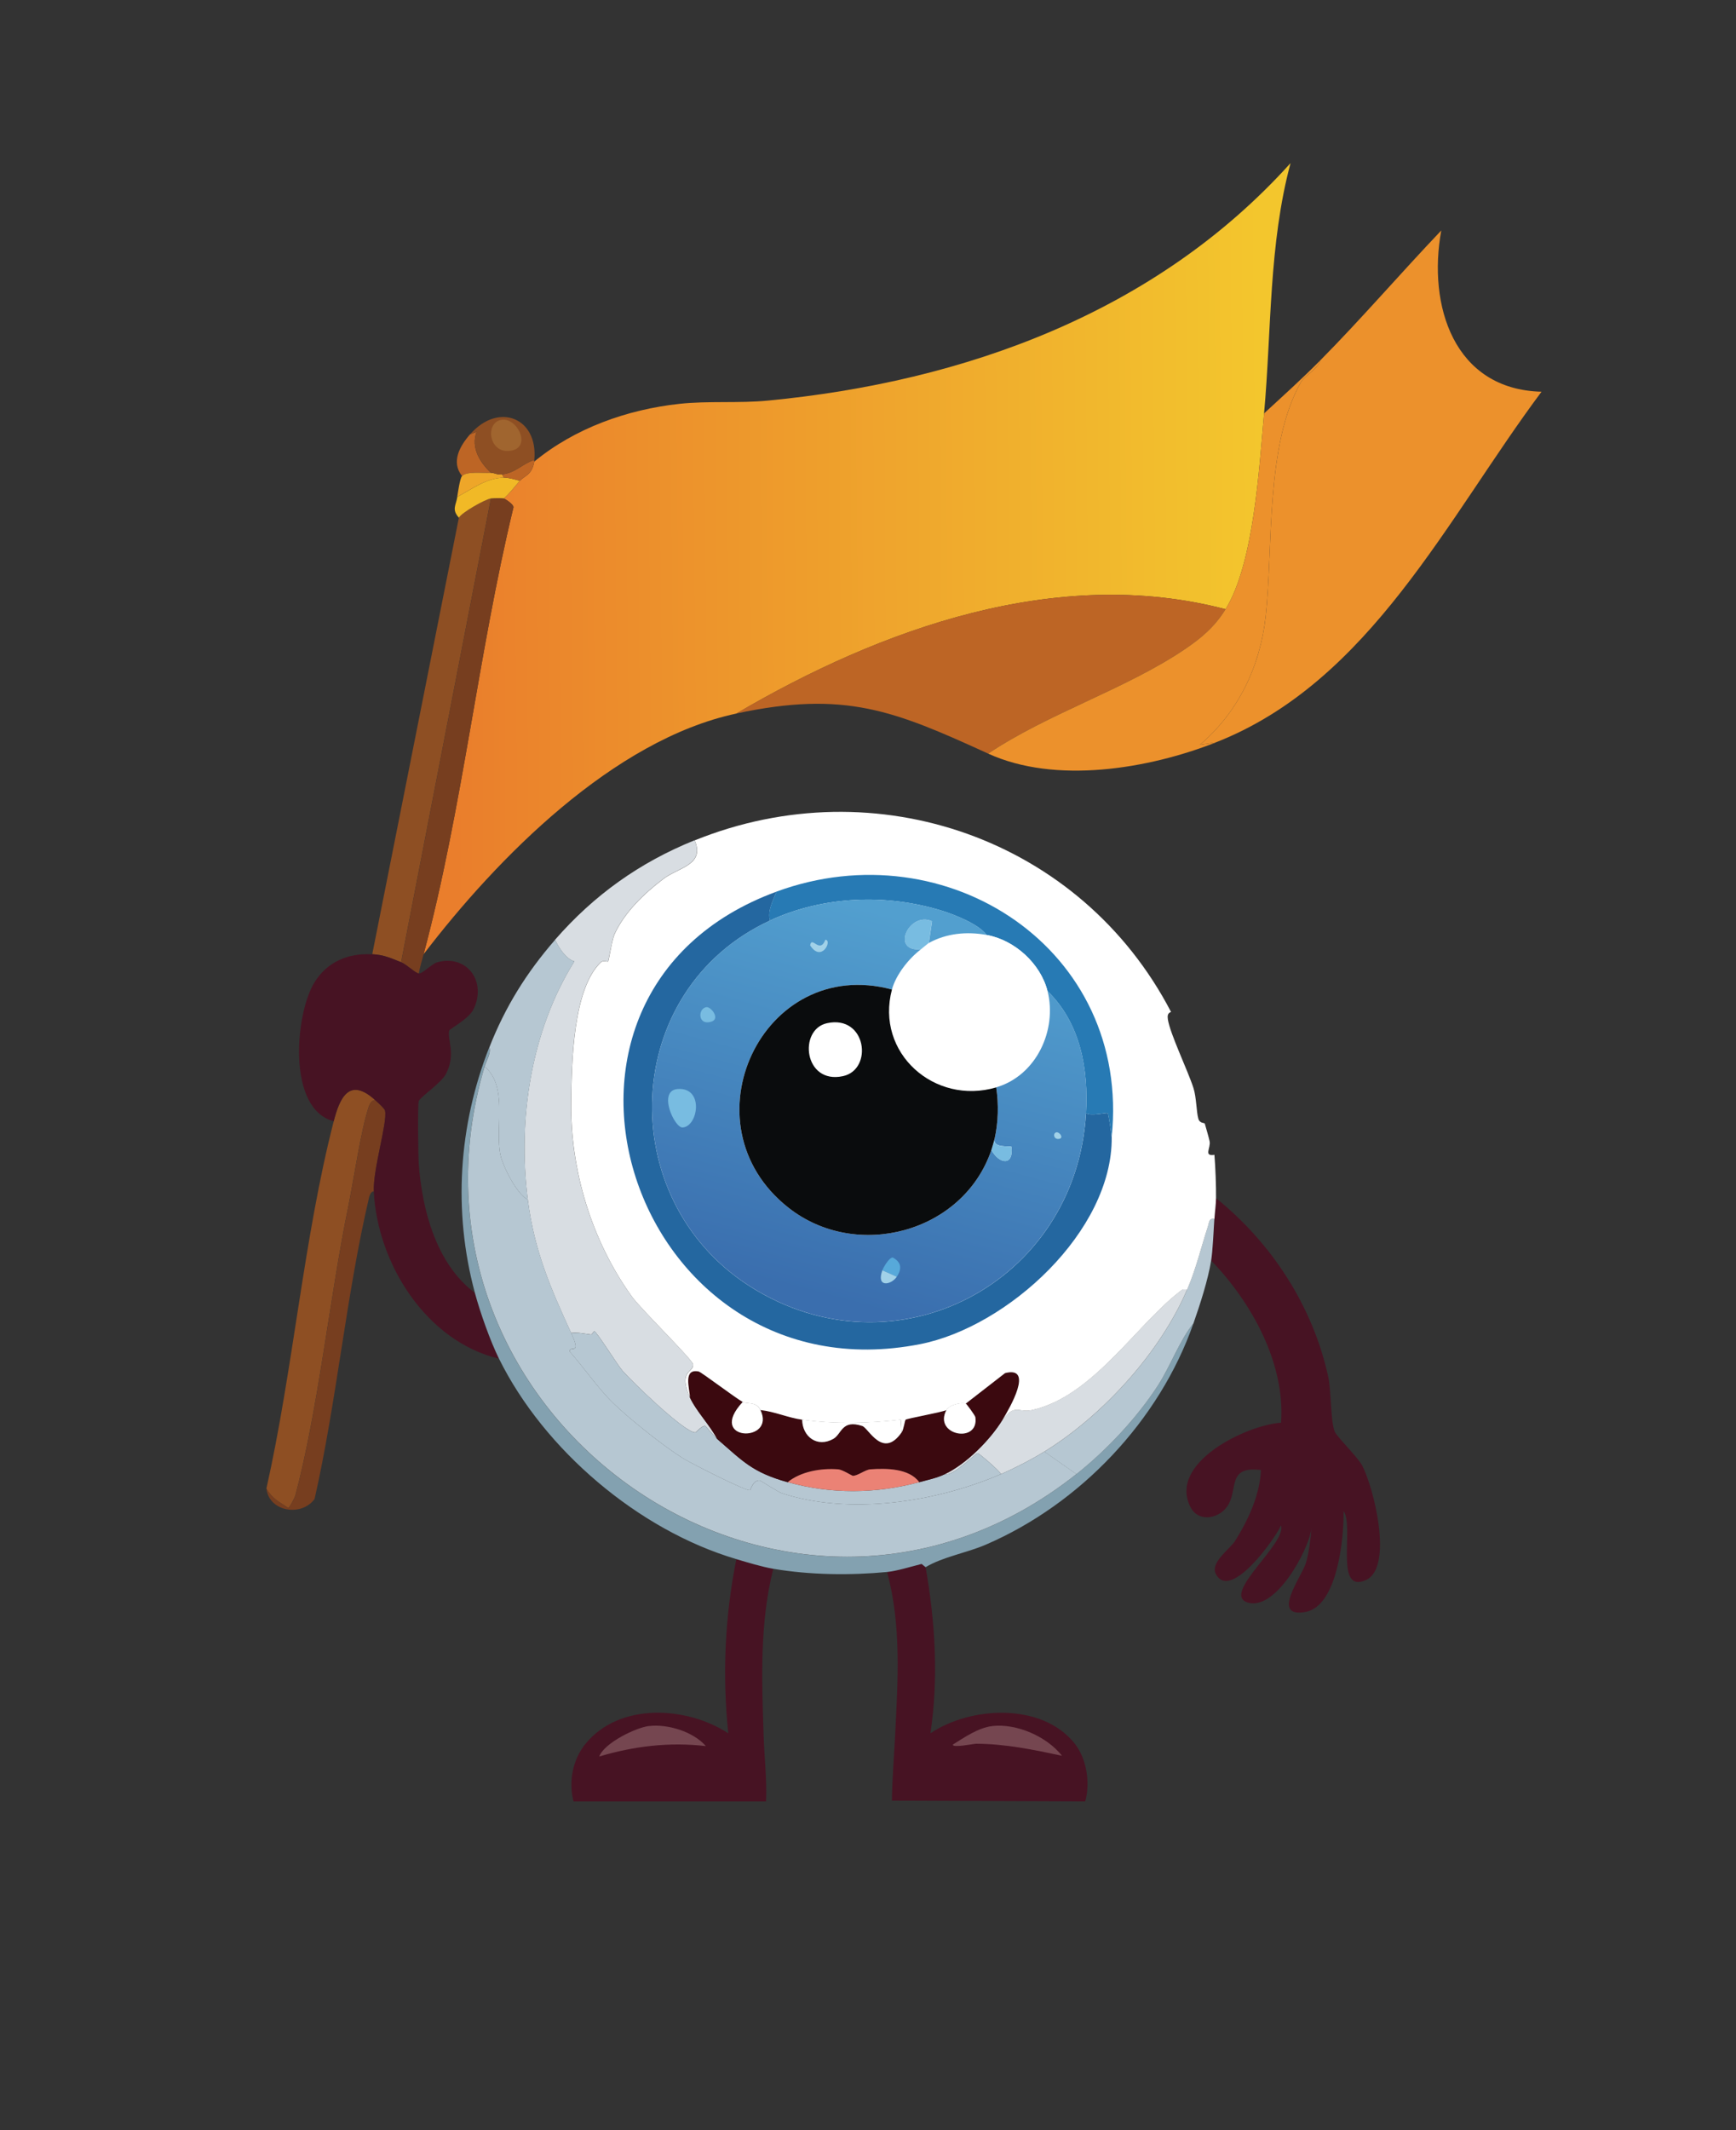 <?xml version="1.0" encoding="UTF-8"?>
<svg id="_レイヤー_1" data-name="レイヤー 1" xmlns="http://www.w3.org/2000/svg" xmlns:xlink="http://www.w3.org/1999/xlink" viewBox="0 0 367.15 450.29"><rect x="0" y="0" width="367.15" height="450.29" fill="#333333" stroke="none"/>
  <defs>
    <style>
      .cls-1 {
        fill: #a1d1e8;
      }

      .cls-2 {
        fill: #773e1f;
      }

      .cls-3 {
        fill: #78bce1;
      }

      .cls-4 {
        fill: #d8dde2;
      }

      .cls-5 {
        fill: #2467a0;
      }

      .cls-6 {
        fill: #bd6525;
      }

      .cls-7 {
        fill: #0a0c0d;
      }

      .cls-8 {
        fill: #277ab4;
      }

      .cls-9 {
        fill: #a0652f;
      }

      .cls-10 {
        fill: #eea629;
      }

      .cls-11 {
        fill: #eb8275;
      }

      .cls-12 {
        fill: #f1b926;
      }

      .cls-13 {
        fill: #8e4f23;
      }

      .cls-14 {
        fill: #b6c7d2;
      }

      .cls-15 {
        fill: #fff;
      }

      .cls-16 {
        fill: url(#_名称未設定グラデーション_341);
      }

      .cls-17 {
        fill: url(#_名称未設定グラデーション_342);
      }

      .cls-18 {
        fill: #ec912c;
      }

      .cls-19 {
        fill: #57a9da;
      }

      .cls-20 {
        fill: #754650;
      }

      .cls-21 {
        fill: #3b090f;
      }

      .cls-22 {
        fill: #471323;
      }

      .cls-23 {
        fill: #83a1b0;
      }
    </style>
    <linearGradient id="_名称未設定グラデーション_341" data-name="名称未設定グラデーション 341" x1="266.79" y1="117.41" x2="95.82" y2="118.78" gradientUnits="userSpaceOnUse">
      <stop offset="0" stop-color="#f3c62d"/>
      <stop offset="1" stop-color="#ea7e2c"/>
    </linearGradient>
    <linearGradient id="_名称未設定グラデーション_342" data-name="名称未設定グラデーション 342" x1="194.25" y1="194.89" x2="172.97" y2="273.82" gradientUnits="userSpaceOnUse">
      <stop offset="0" stop-color="#529fcf"/>
      <stop offset="1" stop-color="#3a6eae"/>
    </linearGradient>
  </defs>
  <g id="_生成オブジェクト" data-name="生成オブジェクト">
    <g>
      <path class="cls-18" d="M257.16,156.94l-3.39.51c8.11-6.91,12.74-16.58,13.91-27.14,1.6-14.53-.09-36.24,7.46-49.53.8-1.41,3.64-2.77,4.07-4.58,8.79-8.88,16.98-18.43,25.61-27.48-2.91,15.84,2.64,33.62,21.2,34.09-19.89,26.61-36.23,61.31-68.86,74.12Z"/>
      <g>
        <path class="cls-16" d="M267.34,87.4c-1.04,11.59-2.15,31.66-8.14,41.39-35.7-9.35-72.92,4.14-103.46,22.05-25.97,5.53-50.59,30.51-66.15,50.88,8.24-30.81,11.49-63.42,19-94.47.07-.63-1.77-1.8-2.04-1.87,1.25-1.07,2.3-2.5,3.39-3.73.94-1.06,2.59-1.19,3.05-4.07,8.58-7.07,19.65-11.01,30.7-12.21,6.1-.66,12.54-.09,18.66-.68,41.64-3.98,82.14-18.62,110.59-50.21-4.62,17.19-4.01,35.26-5.6,52.92Z"/>
        <path class="cls-6" d="M259.2,128.78c-2.29,3.72-5.1,6.08-8.65,8.48-12.53,8.46-28.86,13.53-41.56,22.05-19.92-9.1-30.27-13.38-53.26-8.48,30.54-17.91,67.76-31.4,103.46-22.05Z"/>
      </g>
      <path class="cls-18" d="M257.16,156.94c-14.36,5.64-33.96,8.87-48.17,2.37,12.69-8.52,29.03-13.59,41.56-22.05,3.55-2.4,6.36-4.77,8.65-8.48,5.99-9.72,7.1-29.79,8.14-41.39,3.99-3.68,8.06-7.34,11.87-11.19-.43,1.81-3.27,3.17-4.07,4.58-7.55,13.29-5.86,35-7.46,49.53-1.17,10.56-5.79,20.23-13.91,27.14l3.39-.51Z"/>
    </g>
    <g>
      <path class="cls-13" d="M84.84,203.41c-2.22-.89-3.61-1.55-6.11-1.7l18.32-92.27c.53-1.05,5.54-3.9,6.78-4.07l-19,98.04Z"/>
      <path class="cls-2" d="M106.55,105.38c.27.07,2.1,1.24,2.04,1.87-7.51,31.06-10.76,63.67-19,94.47-.36,1.34-.78,2.7-1.02,4.07-.86-.15-2.52-1.89-3.73-2.37l19-98.04c.5-.07,2.31-.1,2.71,0Z"/>
      <g>
        <path class="cls-13" d="M79.41,232.59c-.66-.16-1.2.74-1.36,1.19-1.74,5.11-3.21,15.52-4.41,21.37-3.93,19.17-6.34,42.83-11.19,61.06-.04.14-1.15,2.56-1.53,2.54-1.99-1.35-3.29-1.89-4.58-4.07,5.64-25.04,7.89-53.04,14.25-77.68,1.32-5.12,3.37-9.39,8.82-4.41Z"/>
        <path class="cls-2" d="M79.41,232.59c.45.41,1.93,1.72,2.04,2.2.53,2.57-2.61,12.43-2.37,17.13-.58-.24-.94.87-1.02,1.19-4.84,20.62-6.83,43-11.53,63.77-2.74,3.79-9.63,2.73-10.18-2.2,1.29,2.18,2.59,2.72,4.58,4.07.37.02,1.49-2.4,1.53-2.54,4.85-18.23,7.26-41.89,11.19-61.06,1.2-5.85,2.67-16.26,4.41-21.37.15-.45.69-1.35,1.36-1.19Z"/>
      </g>
      <path class="cls-12" d="M109.94,101.64c-1.1,1.23-2.14,2.66-3.39,3.73-.4-.1-2.22-.07-2.71,0-1.24.17-6.26,3.02-6.78,4.07-1.58-1.73-.62-2.61-.34-4.41,3.16-1.66,6.07-3.97,9.84-4.07.87-.02,2.5.42,3.39.68Z"/>
      <path class="cls-6" d="M103.83,99.95c-1.69.12-5.12-.38-6.11.68-2.38-2.97-.47-6.36,1.7-8.82l1.36-.51c-1.21,3.36.7,6.44,3.05,8.65Z"/>
      <path class="cls-10" d="M103.83,99.95c.59-.04,1.32.48,2.37.34l.34.68c-3.77.1-6.68,2.41-9.84,4.07.13-.79.56-3.92,1.02-4.41.99-1.06,4.42-.56,6.11-.68Z"/>
      <path class="cls-6" d="M112.99,97.23c-.01.11.02.23,0,.34-.46,2.88-2.11,3.01-3.05,4.07-.89-.26-2.52-.7-3.39-.68l-.34-.68c2.98-.39,4.2-2.21,6.78-3.05Z"/>
      <g>
        <path class="cls-13" d="M112.99,97.23c-2.59.85-3.8,2.67-6.78,3.05-1.05.14-1.78-.38-2.37-.34-2.36-2.21-4.26-5.29-3.05-8.65l-1.36.51c6.07-6.9,14.42-3.41,13.57,5.43Z"/>
        <path class="cls-9" d="M106.04,88.75c3.29-.55,6.29,5.49,2.37,6.45-4.98,1.22-6.01-5.84-2.37-6.45Z"/>
      </g>
    </g>
    <g>
      <path class="cls-22" d="M256.15,266.51c.34-2.08.54-6.5.68-8.82.08-1.39.32-3.08.34-4.41,11.82,9.52,20.52,22.92,23.75,37.82.64,2.96.47,9.33,1.36,11.53.42,1.05,4.79,5.32,5.77,7.12,2.48,4.6,6.71,21.57.85,24.25-6.77,3.1-2.43-11.39-4.75-14.59.11,5.41-1.2,20.21-8.14,21.37-7.32,1.22-.76-7.37.17-10.35.65-2.07.99-5.09,1.19-7.29-.69,4.77-7.69,17.56-13.57,15.6-5.49-1.83,8.38-12.47,7.12-16.28-1.2,2.76-10.62,16.02-13.74,10.35-1.37-2.48,2.92-5.28,4.07-7.12,2.76-4.42,5.2-9.66,5.43-14.93-6.91-.87-4.96,3.63-6.78,7.12-1.62,3.11-6.36,4.2-8.14.68-4.73-9.35,11.88-17.31,19.17-17.81.91-12.54-6.2-25.39-14.76-34.26Z"/>
      <path class="cls-22" d="M78.73,201.72c2.49.14,3.89.81,6.11,1.7,1.21.48,2.88,2.22,3.73,2.37.69.12,2.85-2.09,3.9-2.37,6.3-1.74,10.58,4.14,7.63,10.01-.97,1.94-5,4.09-5.09,4.41-.5,1.79,1.51,4.93-.68,9.16-1.02,1.96-5.46,4.9-5.77,5.77-.26.74-.12,11.63,0,13.23.71,9.81,3.72,21.2,11.87,27.31,1.11,4.12,3.21,10.11,5.09,13.91-15.41-3.68-25.7-20.15-26.46-35.28-.24-4.7,2.9-14.56,2.37-17.13-.1-.49-1.58-1.79-2.04-2.2-5.45-4.98-7.5-.71-8.82,4.41-9.96-2.58-8.12-22.81-4.07-29.34,2.72-4.39,7.16-6.23,12.21-5.94Z"/>
      <g>
        <g>
          <path class="cls-22" d="M163.54,331.64c-2.91,11.59-2.42,23.44-2.04,35.28.15,4.64.72,9.26.51,13.91h-40.71c-1.1-4.18-.18-8.89,2.54-12.21,7.19-8.78,21.39-7.94,30.19-2.2-1.29-12.3-.73-24.7,1.7-36.81,2.38.7,5.39,1.62,7.8,2.04Z"/>
          <path class="cls-20" d="M137.25,364.88c3.96-.47,9.34,1.16,12.04,4.24-7.64-.9-15.23,0-22.56,2.2,1.09-2.91,7.81-6.13,10.52-6.45Z"/>
        </g>
        <g>
          <path class="cls-22" d="M195.76,331.3c2.03,11.58,2.77,23.41,1.02,35.11,8.54-5.74,23.64-6.52,30.53,2.2,2.54,3.21,3.3,8.35,2.2,12.21l-40.88-.17c.06-4.59.45-9.16.68-13.74.57-11.59,1.38-23.22-1.7-34.6,2.06-.2,5.19-1.17,7.29-1.7l.85.68Z"/>
          <path class="cls-20" d="M209.84,364.88c5.16-.59,11.54,2.19,14.76,6.28-5.99-1.27-11.97-2.52-18.15-2.54-.54,0-5.1.95-4.92.17,2.39-1.49,5.39-3.57,8.31-3.9Z"/>
        </g>
      </g>
      <g>
        <path class="cls-4" d="M146.91,177.63c2.19,5.21-3.37,5.7-6.61,8.14-4,3.01-8.24,7.09-10.35,11.7-.53,1.17-1.18,5.53-1.36,5.77-.1.13-1.02-.31-1.53.17-5.9,5.62-6.15,21.17-6.28,29.34-.22,14.59,4.36,29.57,12.89,41.39,1.82,2.52,12.79,13.29,12.89,14.25.2,1.87-3.24,1.18-.68,6.95,1.26,2.84,4.31,5.98,5.77,8.82-.65-.57-2.36-2.69-2.54-2.71-.67-.1-1.91,1.35-2.04,1.36-2.24.12-13.48-10.82-15.43-13.06-1.08-1.23-5.43-8.24-5.94-8.31-.1-.01-.58.69-.68.68-1.41-.17-2.79-.5-4.24-.34-4.4-9.6-7.78-17.38-9.16-28.16-2.18-17.1.69-35.71,9.84-50.38-1.83-.55-3.29-2.92-4.07-4.58,8.24-9.45,17.88-16.33,29.51-21.03Z"/>
        <path class="cls-23" d="M102.48,225.46c-21.96,74.09,63.83,134.82,125.17,86.16,6.42-5.09,12.85-11.93,17.3-18.83,2.69-4.17,4.46-9.32,7.46-13.06-7.18,20.55-23.94,38.2-43.93,46.81-4.12,1.77-9.01,2.54-12.72,4.75l-.85-.68c-2.1.52-5.23,1.5-7.29,1.7-7.7.74-16.46.64-24.09-.68-2.41-.42-5.42-1.33-7.8-2.04-20.67-6.11-40.67-23.09-50.21-42.4-1.87-3.8-3.98-9.78-5.09-13.91-4.65-17.27-3.45-35.35,3.05-51.9.41,1.24-.67,2.89-1.02,4.07Z"/>
        <path class="cls-14" d="M111.64,253.62c-2.35-1.15-5.22-6.97-5.77-9.33-1.31-5.59,1.7-14.59-3.39-18.83.35-1.18,1.42-2.83,1.02-4.07,3.37-8.58,7.87-15.8,13.91-22.73.78,1.66,2.24,4.03,4.07,4.58-9.14,14.66-12.02,33.28-9.84,50.38Z"/>
        <path class="cls-14" d="M256.82,257.69c-.14,2.32-.34,6.74-.68,8.82-.67,4.11-2.34,9.26-3.73,13.23-3,3.74-4.78,8.89-7.46,13.06-4.45,6.9-10.88,13.73-17.3,18.83l-6.78-4.75c12.33-7.61,24.49-20.92,30.19-34.26,1.96-4.59,2.89-8.78,4.41-13.4.27-.83.21-1.78,1.36-1.53Z"/>
        <path class="cls-4" d="M251.06,272.61c-5.7,13.34-17.86,26.65-30.19,34.26-2.67,1.64-6.28,3.51-9.16,4.75-.38-.76-4.59-4.36-4.92-4.41-.41-.06-5.33,5.05-6.95,4.41,4.56-2.18,9.58-7.22,12.21-11.53,2.69-3.49,3.33-1.37,6.28-2.04,12.65-2.85,21.76-17.65,31.04-24.93.64-.51.78-.65,1.7-.51Z"/>
        <path class="cls-14" d="M111.64,253.62c1.38,10.77,4.76,18.56,9.16,28.16,2.27,4.96-.25,2.46-.34,3.9,3.16,3.54,5.92,7.71,9.33,11.02,3.15,3.06,10.21,8.76,14.59,11.53,1.58,1,13.52,7.09,14.25,6.78.13-.06.62-2.16,2.04-2.04.27.02,3.84,2.42,4.75,2.71,14.38,4.67,32.6,1.85,46.3-4.07,2.88-1.24,6.49-3.1,9.16-4.75l6.78,4.75c-61.34,48.65-147.13-12.07-125.17-86.16,5.1,4.24,2.09,13.24,3.39,18.83.55,2.36,3.42,8.18,5.77,9.33Z"/>
        <path class="cls-14" d="M151.66,304.16c5.52,4.79,7.46,7.07,14.93,9.16,9.12,2.55,18.65,2.48,27.82,0,1.8-.49,3.74-.89,5.43-1.7,1.62.64,6.54-4.47,6.95-4.41.33.05,4.54,3.65,4.92,4.41-13.7,5.92-31.92,8.74-46.3,4.07-.91-.3-4.48-2.69-4.75-2.71-1.42-.13-1.9,1.98-2.04,2.04-.73.31-12.67-5.79-14.25-6.78-4.37-2.77-11.44-8.47-14.59-11.53-3.41-3.31-6.17-7.48-9.33-11.02.09-1.44,2.61,1.06.34-3.9,1.45-.16,2.83.17,4.24.34.1.01.58-.69.68-.68.51.08,4.86,7.08,5.94,8.31,1.96,2.24,13.2,13.18,15.43,13.06.12,0,1.37-1.45,2.04-1.36.18.03,1.89,2.15,2.54,2.71Z"/>
        <g>
          <path class="cls-21" d="M157.09,296.36c-7.86,8.39,7.14,8.74,3.73,1.7,3.03.32,5.76,1.6,8.82,2.04.04,3.64,3.23,6.01,6.61,4.07,1.78-1.02,1.73-4.15,6.11-2.71,1.33.44,4.32,7.07,8.31,1.36.46-.66.67-2.57.85-2.71.35-.27,7.5-1.52,8.65-2.04-2.88,5.37,6.93,7.23,6.11,1.53-.05-.35-1.87-2.83-2.04-2.88l8.31-6.45c6.21-1.59.97,7.42-.51,9.84-2.64,4.31-7.66,9.35-12.21,11.53-1.68.81-3.63,1.21-5.43,1.7-2.14-2.94-6.97-2.95-10.35-2.71-1.09.08-2.73,1.43-3.73,1.36-.17-.01-2.15-1.29-3.05-1.36-3.57-.27-7.88.43-10.69,2.71-7.46-2.09-9.4-4.37-14.93-9.16-1.45-2.84-4.51-5.98-5.77-8.82-.03-1.78-1.53-6.11,1.87-5.43.56.11,7.66,5.52,9.33,6.45Z"/>
          <path class="cls-15" d="M190.68,302.81c-3.99,5.71-6.98-.92-8.31-1.36-4.37-1.44-4.33,1.69-6.11,2.71-3.39,1.94-6.57-.43-6.61-4.07,6.86.97,14.03.79,20.86,0l.17,2.71Z"/>
          <path class="cls-15" d="M160.82,298.06c3.41,7.05-11.59,6.69-3.73-1.7.88.49,2.83-.17,3.73,1.7Z"/>
          <path class="cls-15" d="M204.24,296.7c.17.05,1.99,2.54,2.04,2.88.83,5.71-8.99,3.85-6.11-1.53.58-1.09,3.12-1.66,4.07-1.36Z"/>
          <path class="cls-11" d="M194.41,313.32c-9.16,2.48-18.7,2.55-27.82,0,2.81-2.28,7.11-2.99,10.69-2.71.9.07,2.89,1.34,3.05,1.36,1,.07,2.64-1.28,3.73-1.36,3.37-.24,8.21-.23,10.35,2.71Z"/>
        </g>
        <g>
          <path class="cls-15" d="M247.67,213.93c-.77.22-.77.89-.68,1.53.44,3.05,4.29,10.97,5.43,14.59.62,1.96.6,4.99,1.02,6.45.29,1.02,1.3.83,1.36,1.02.26.91.86,2.95,1.02,3.73.29,1.41-1.34,3.25,1.02,2.88.21,2.55.37,6.61.34,9.16-.02,1.33-.26,3.02-.34,4.41-1.15-.26-1.09.7-1.36,1.53-1.52,4.62-2.45,8.81-4.41,13.4-.92-.14-1.05,0-1.7.51-9.28,7.28-18.39,22.09-31.04,24.93-2.95.66-3.59-1.45-6.28,2.04,1.48-2.42,6.72-11.43.51-9.84l-8.31,6.45c-.95-.3-3.49.27-4.07,1.36-1.15.52-8.3,1.76-8.65,2.04-.18.14-.39,2.06-.85,2.71l-.17-2.71c-6.83.79-14,.97-20.86,0-3.06-.43-5.79-1.71-8.82-2.04-.9-1.87-2.85-1.2-3.73-1.7-1.67-.93-8.77-6.33-9.33-6.45-3.4-.68-1.9,3.65-1.87,5.43-2.56-5.77.88-5.09.68-6.95-.1-.96-11.07-11.73-12.89-14.25-8.53-11.81-13.11-26.8-12.89-41.39.12-8.17.37-23.72,6.28-29.34.51-.48,1.43-.04,1.53-.17.18-.24.82-4.59,1.36-5.77,2.1-4.61,6.35-8.69,10.35-11.7,3.24-2.44,8.81-2.93,6.61-8.14,38.34-15.5,81.74-.3,100.75,36.3Z"/>
          <path class="cls-5" d="M164.22,188.49c-.68,1.83-1.97,4.08-1.36,6.11-31.74,14.67-33.26,58.87-4.24,77.34,30.58,19.46,68.96-.68,71.07-36.64.92.73,4.41-.15,4.58,0,.2.17.85,4.82.85,5.09.18,19.88-22.01,40.13-40.54,43.76-61.02,11.97-89.2-74.06-30.36-95.66Z"/>
          <path class="cls-8" d="M235.11,240.39c0-.27-.65-4.92-.85-5.09-.17-.15-3.66.73-4.58,0,.54-9.27-1.18-19.05-8.14-25.78-1.46-5.81-6.95-10.82-12.89-11.87-1.54-2.2-6.61-4.24-9.33-5.09-11.84-3.68-25.18-3.18-36.47,2.04-.62-2.03.67-4.28,1.36-6.11,36.18-13.28,75.02,12.29,70.9,51.9Z"/>
          <path class="cls-15" d="M208.65,197.64c5.94,1.06,11.43,6.06,12.89,11.87,2.07,8.23-2.34,17.85-10.86,20.35-13.07,3.83-25.61-7.3-22.05-20.69.83-3.13,3.56-6.56,6.11-8.48.36-.27,1.54-1.27,1.7-1.36,3.76-2.06,8.03-2.44,12.21-1.7Z"/>
          <path class="cls-3" d="M196.44,199.34c-.16.08-1.34,1.08-1.7,1.36-6.57.49-2.38-8.14,2.37-5.94l-.68,4.58Z"/>
          <g>
            <path class="cls-17" d="M208.65,197.64c-4.19-.75-8.45-.36-12.21,1.7l.68-4.58c-4.75-2.2-8.95,6.43-2.37,5.94-2.54,1.92-5.27,5.35-6.11,8.48-27.39-7.35-44.28,28.51-21.88,46.13,14.37,11.3,36.97,5.31,42.91-12.21,1.73,3.08,4.74,3.37,4.24-.68-.44-.22-4.04.32-3.56-1.7.79-3.56.88-7.23.34-10.86,8.52-2.5,12.92-12.13,10.86-20.35,6.96,6.73,8.69,16.51,8.14,25.78-2.11,35.95-40.49,56.1-71.07,36.64-29.02-18.47-27.5-62.67,4.24-77.34,11.29-5.22,24.63-5.72,36.47-2.04,2.72.85,7.79,2.88,9.33,5.09Z"/>
            <g>
              <path class="cls-3" d="M143.35,230.21c5.59-.38,4.32,7.91,1.02,8.14-1.73.12-5.36-7.84-1.02-8.14Z"/>
              <path class="cls-3" d="M209.67,243.1c.12-.36.6-2.02.68-2.37-.48,2.01,3.12,1.47,3.56,1.7.5,4.05-2.51,3.76-4.24.68Z"/>
              <path class="cls-19" d="M189.66,269.9l-3.05-1.36c.23-.64,1.43-2.72,2.2-2.71,1.82.99,1.99,2.35.85,4.07Z"/>
              <path class="cls-3" d="M149.46,212.91c.95-.07,2.89,2.45,1.02,3.05-3.02.97-2.89-2.92-1.02-3.05Z"/>
              <path class="cls-1" d="M189.66,269.9c-1.15,1.73-4.4,2.41-3.05-1.36l3.05,1.36Z"/>
              <path class="cls-1" d="M174.56,198.66c1.54.07-.8,4.93-3.22,1.19.34-2.15,2.02,1.91,3.22-1.19Z"/>
              <path class="cls-1" d="M223.41,239.37c.61-.14,1.61,1.12.68,1.36-1.21.31-1.52-1.16-.68-1.36Z"/>
            </g>
          </g>
          <g>
            <path class="cls-7" d="M188.64,209.18c-3.56,13.39,8.98,24.53,22.05,20.69.54,3.62.45,7.29-.34,10.86-.08.35-.56,2.01-.68,2.37-5.95,17.52-28.55,23.51-42.91,12.21-22.4-17.62-5.51-53.49,21.88-46.13Z"/>
            <path class="cls-15" d="M174.9,216.3c8.36-1.83,9.83,9.79,3.39,11.19-8.28,1.81-9.51-9.85-3.39-11.19Z"/>
          </g>
        </g>
      </g>
    </g>
  </g>
</svg>